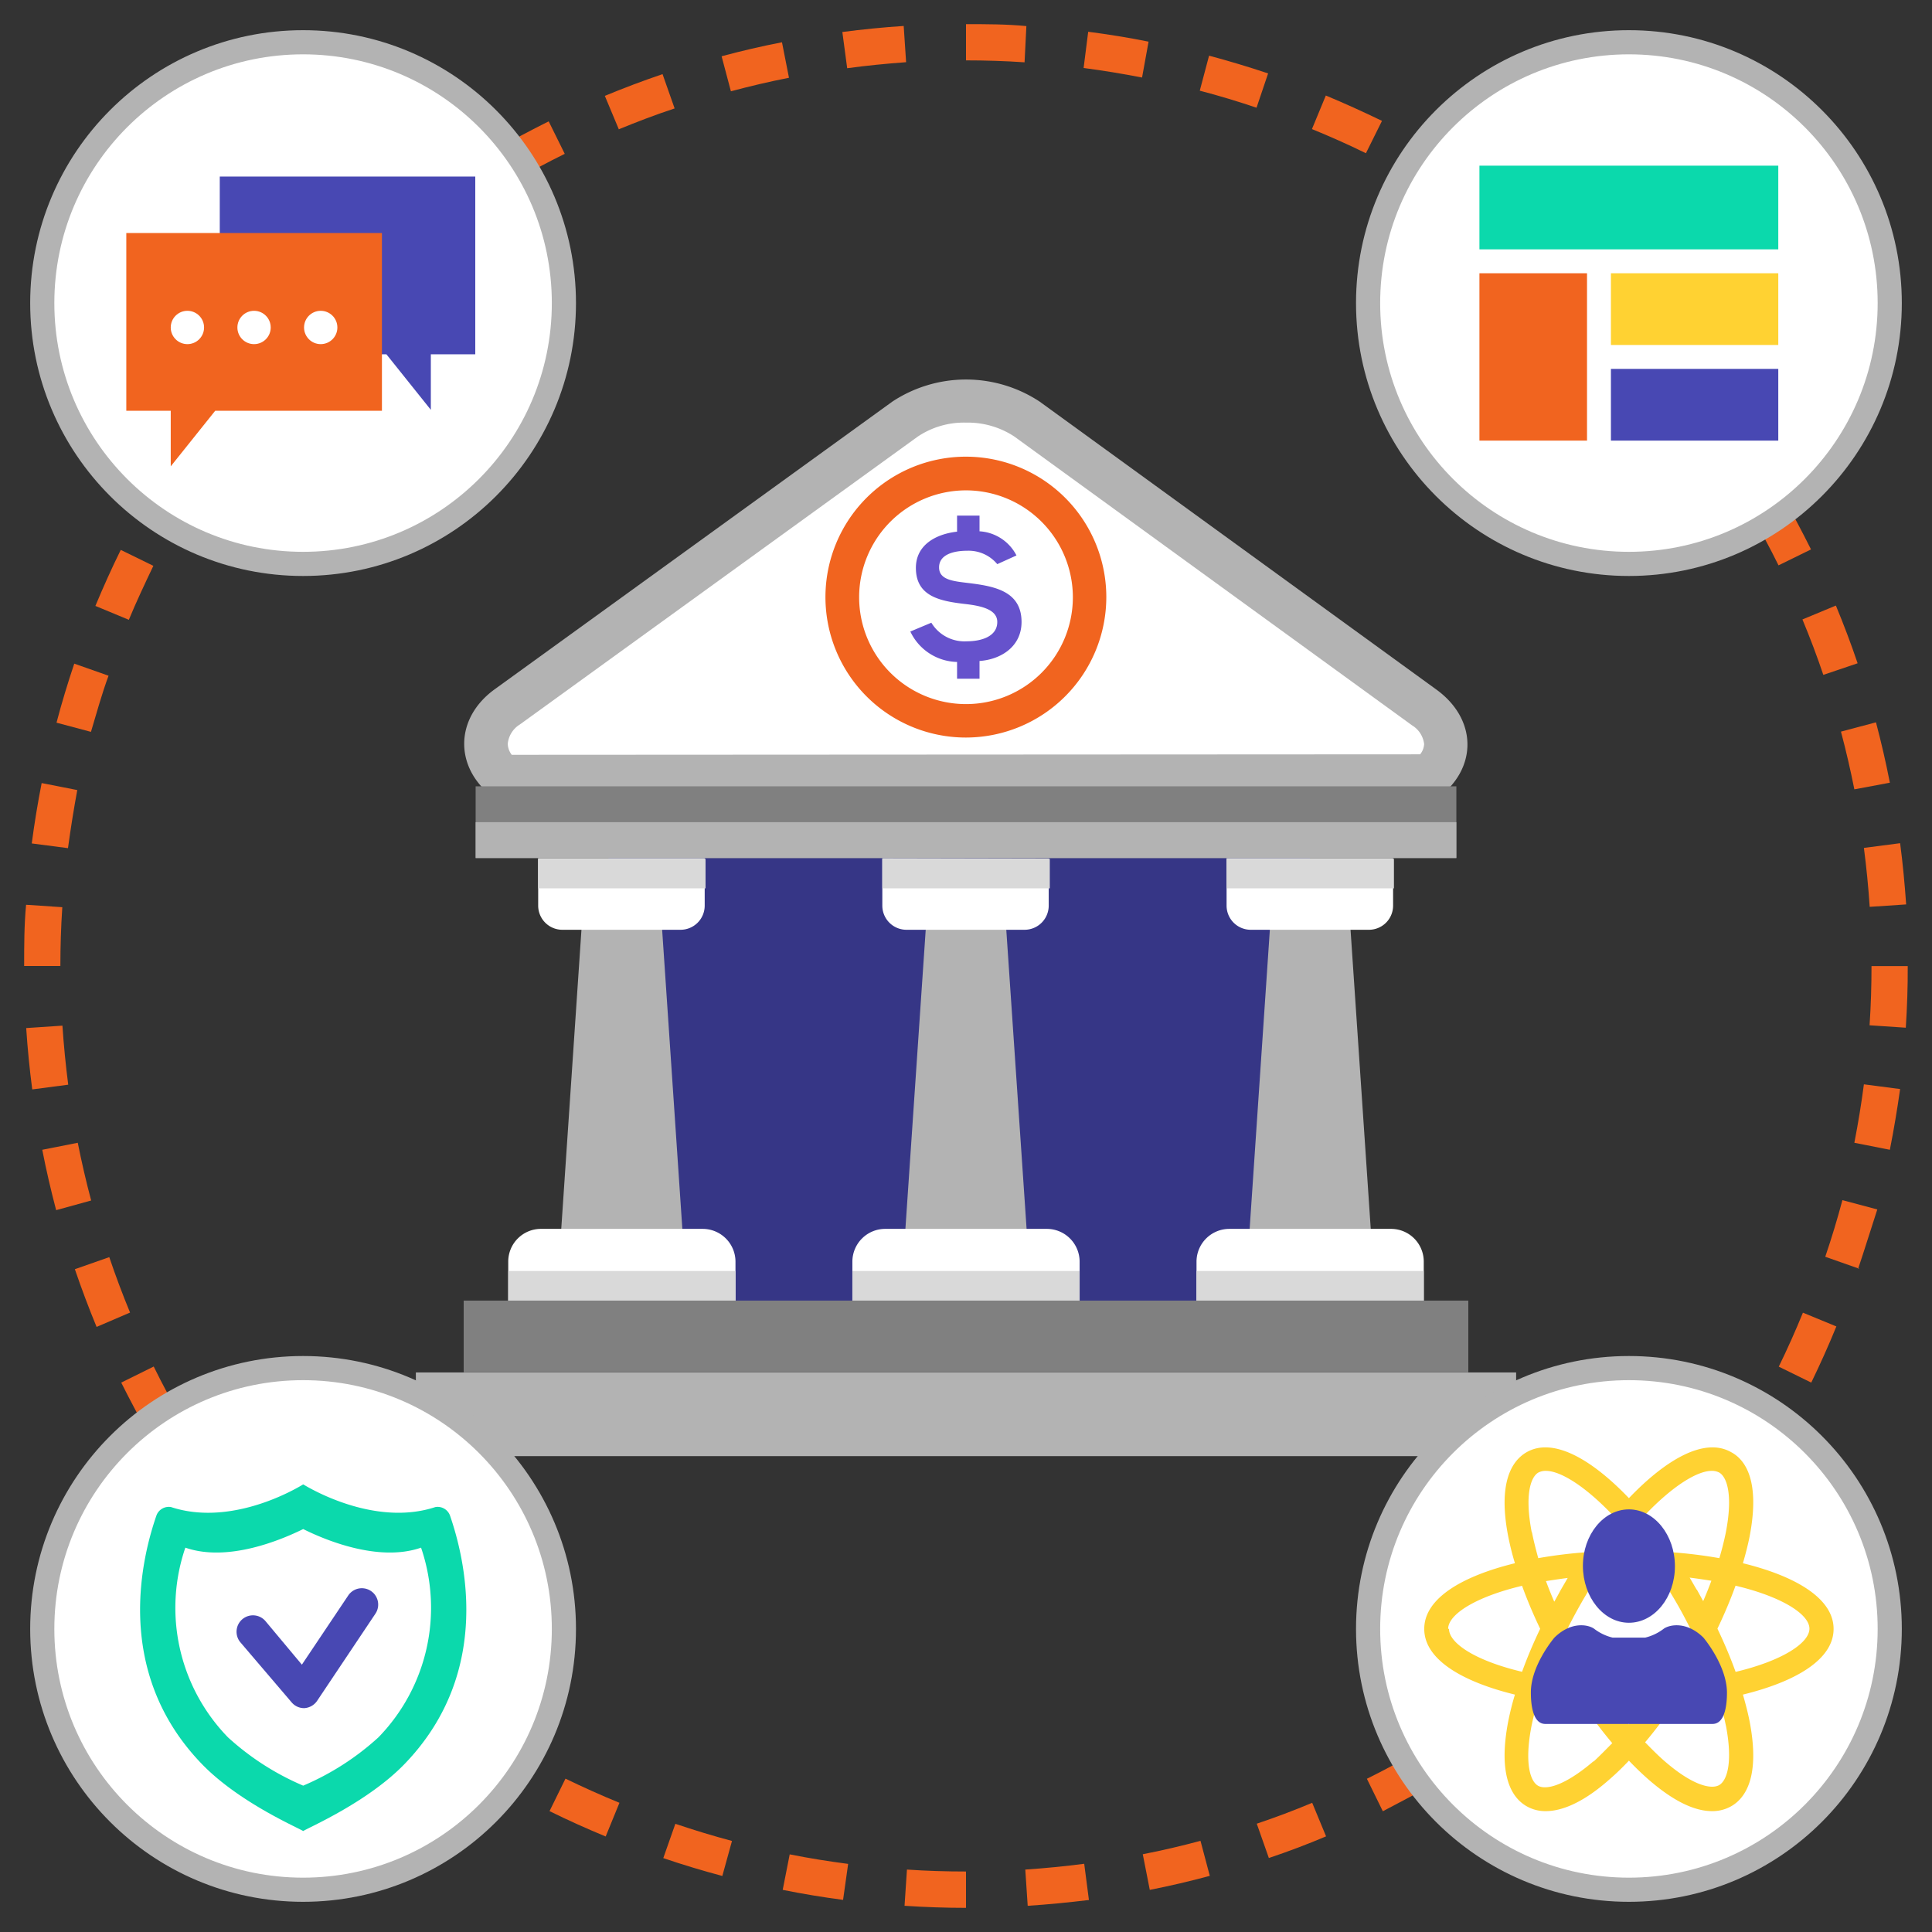 <svg id="Layer_1" data-name="Layer 1" xmlns="http://www.w3.org/2000/svg" viewBox="0 0 160 160"><rect x="0" y="0" width="160" height="160" fill="#333333" stroke="none"/><defs><style>.cls-1{fill:#f1641f;}.cls-2{fill:#363686;}.cls-3{fill:#b3b3b3;}.cls-4,.cls-8{fill:#fff;}.cls-5{fill:#d9d9d9;}.cls-6{fill:#6652cc;}.cls-7{fill:gray;}.cls-8{stroke:#b3b3b3;stroke-miterlimit:10;stroke-width:2px;}.cls-9{fill:#4848b3;}.cls-10{fill:#cc3029;}.cls-11{fill:#0bd9ac;}.cls-12{fill:#ffd232;}</style></defs><title>Artboard 1</title><path class="cls-1" d="M80,158h0c-1.69,0-3.41-.06-5.09-.17l.2-3c1.61.11,3.26.16,4.89.16Zm5.11-.17-.2-3c1.62-.11,3.27-.27,4.88-.48l.39,3C88.51,157.55,86.81,157.72,85.12,157.83Zm-15.29-.49c-1.67-.22-3.37-.5-5-.83l.58-2.94c1.6.32,3.23.58,4.84.79Zm25.4-.83-.58-2.95c1.6-.31,3.21-.69,4.78-1.11l.77,2.9C98.57,155.79,96.9,156.18,95.23,156.51Zm-35.4-1.15c-1.64-.44-3.28-.93-4.89-1.48l1-2.84c1.54.52,3.12,1,4.69,1.42Zm45.26-1.49-1-2.84c1.55-.52,3.09-1.1,4.59-1.73l1.15,2.78C108.31,152.72,106.7,153.33,105.09,153.87Zm-54.92-1.78c-1.57-.65-3.13-1.35-4.65-2.1l1.32-2.69c1.46.71,3,1.4,4.47,2ZM114.52,150l-1.32-2.69c1.45-.72,2.9-1.5,4.32-2.32l1.5,2.6C117.55,148.41,116,149.22,114.52,150ZM41,147.58c-1.48-.85-2.93-1.75-4.33-2.69l1.67-2.5c1.34.9,2.74,1.78,4.16,2.59Zm82.34-2.72-1.67-2.5c1.35-.9,2.69-1.86,4-2.86l1.83,2.38C126.15,142.92,124.76,143.92,123.36,144.86Zm-90.82-3c-1.33-1-2.66-2.12-3.94-3.24l2-2.25c1.23,1.08,2.5,2.12,3.79,3.11Zm98.91-3.28-2-2.25c1.21-1.07,2.41-2.2,3.56-3.35l2.14,2.11h0C134,136.35,132.71,137.52,131.45,138.63ZM24.88,135.18l0,0c-1.19-1.18-2.35-2.42-3.47-3.69l2.26-2c1.07,1.22,2.19,2.41,3.33,3.55Zm113.78-3.76-2.25-2c1.07-1.23,2.12-2.5,3.11-3.79l2.38,1.82C140.87,128.82,139.78,130.14,138.66,131.42Zm-120.52-3.9c-1-1.34-2-2.74-3-4.14l2.49-1.67c.9,1.35,1.87,2.69,2.86,4Zm126.73-4.19-2.49-1.67c.91-1.35,1.78-2.75,2.59-4.16l2.6,1.5C146.72,120.47,145.82,121.92,144.87,123.33ZM12.45,119c-.84-1.46-1.66-3-2.41-4.5l2.69-1.33c.72,1.47,1.5,2.92,2.32,4.33ZM150,114.5l-2.69-1.32c.72-1.47,1.4-3,2-4.47l2.77,1.14C151.44,111.42,150.73,113,150,114.5Zm-142-4.61c-.65-1.57-1.25-3.17-1.8-4.78l2.85-1c.52,1.54,1.1,3.09,1.72,4.59Zm146-4.81-2.84-1c.52-1.53,1-3.11,1.42-4.69l2.89.77C154.92,101.84,154.42,103.48,153.88,105.08ZM4.65,100.22c-.43-1.63-.82-3.3-1.15-5l2.94-.58c.32,1.6.69,3.21,1.11,4.78Zm151.86-5-2.94-.58c.31-1.6.58-3.23.79-4.84l3,.39C157.12,91.87,156.84,93.56,156.51,95.22Zm-153.84-5c-.22-1.68-.39-3.39-.5-5.08l3-.2c.11,1.63.27,3.27.48,4.89Zm155.16-5.11-3-.2c.11-1.63.16-3.28.16-4.9h3C158,81.7,157.94,83.41,157.83,85.11ZM2,80v0c0-1.68,0-3.38.16-5.07l3,.2C5.05,76.75,5,78.39,5,80ZM154.84,75.1c-.11-1.64-.27-3.28-.48-4.88l3-.39c.22,1.67.38,3.37.5,5.07ZM5.63,70.24l-3-.39c.22-1.68.5-3.38.82-5l2.95.58C6.11,67,5.85,68.62,5.63,70.24Zm147.94-4.87c-.32-1.6-.69-3.21-1.11-4.78l2.9-.77c.43,1.63.82,3.3,1.15,5Zm-146-4.75-2.89-.77c.43-1.64.93-3.28,1.47-4.89l2.84,1C8.43,57.47,8,59.05,7.53,60.62ZM151,55.89c-.52-1.54-1.1-3.08-1.73-4.59l2.77-1.15c.65,1.57,1.26,3.18,1.8,4.78ZM10.67,51.33,7.9,50.18c.65-1.56,1.35-3.12,2.1-4.64l2.7,1.32C12,48.33,11.29,49.83,10.67,51.33Zm136.62-4.51c-.72-1.46-1.5-2.91-2.32-4.32l2.6-1.5c.85,1.46,1.66,3,2.41,4.5ZM15,42.54,12.41,41c.84-1.47,1.75-2.93,2.69-4.34l2.5,1.67C16.69,39.72,15.82,41.12,15,42.54Zm127.37-4.21c-.91-1.36-1.88-2.7-2.87-4l2.38-1.83c1,1.34,2,2.74,3,4.15ZM20.45,34.39l-2.37-1.83c1-1.34,2.12-2.67,3.23-4l2.26,2C22.5,31.82,21.45,33.09,20.45,34.39Zm115.94-3.84c-1.07-1.22-2.2-2.42-3.36-3.58l1.44-1.52.67-.62q1.83,1.83,3.5,3.74ZM27,27,24.8,24.89l.06-.06c1.18-1.17,2.41-2.33,3.66-3.43l2,2.25C29.3,24.71,28.11,25.82,27,27Zm102.42-3.41c-1.22-1.08-2.5-2.12-3.79-3.12l1.83-2.38c1.34,1,2.67,2.12,3.94,3.24Zm-95.1-3-1.83-2.38c1.34-1,2.74-2,4.15-3l1.67,2.49C36.92,18.57,35.58,19.53,34.29,20.53Zm87.32-3c-1.35-.9-2.75-1.77-4.16-2.58l1.5-2.6c1.46.84,2.92,1.75,4.33,2.69ZM42.44,15.06l-1.5-2.6c1.46-.85,3-1.66,4.5-2.41l1.33,2.69C45.31,13.46,43.85,14.24,42.44,15.06Zm70.68-2.37c-1.46-.72-3-1.4-4.47-2l1.15-2.78c1.56.65,3.12,1.36,4.65,2.1Zm-61.88-2L50.09,7.94c1.57-.65,3.18-1.26,4.78-1.8l1,2.84C54.29,9.5,52.75,10.09,51.24,10.71Zm52.82-1.77c-1.54-.52-3.12-1-4.7-1.41l.77-2.9c1.64.44,3.28.93,4.89,1.47ZM60.53,7.56l-.77-2.9c1.63-.44,3.3-.83,5-1.16l.58,2.94C63.71,6.76,62.1,7.14,60.53,7.56ZM94.58,6.42c-1.6-.31-3.23-.58-4.84-.79l.38-3c1.69.22,3.38.49,5,.82ZM70.16,5.65l-.4-3c1.68-.22,3.39-.39,5.08-.5l.2,3C73.41,5.27,71.77,5.43,70.16,5.65Zm14.69-.49C83.24,5.05,81.61,5,80,5l0-3h0c1.67,0,3.37,0,5,.16Z"/><rect class="cls-2" x="50.39" y="63.45" width="58.09" height="47.74"/><path class="cls-3" d="M41,66.14H119c3.37-2.44,3.37-6.52,0-9L86.1,33.26a11.08,11.08,0,0,0-12.2,0L41,57.06C37.59,59.5,37.59,63.7,41,66.14Z"/><path class="cls-4" d="M42.38,62.51a1.57,1.57,0,0,1-.33-.91,2.12,2.12,0,0,1,1-1.6L76,36.16A6.86,6.86,0,0,1,80,35a7,7,0,0,1,4,1.15l32.94,23.92a2.1,2.1,0,0,1,1,1.54,1.47,1.47,0,0,1-.33.86Z"/><polygon class="cls-3" points="54.77 76.02 51.5 76.02 48.22 76.02 46.28 104.74 51.5 104.74 56.71 104.74 54.77 76.02"/><path class="cls-4" d="M60.91,107.71v-3.23a2.72,2.72,0,0,0-2.72-2.71H44.8a2.71,2.71,0,0,0-2.71,2.71v3.23Z"/><path class="cls-4" d="M44.57,71.07s0,0,0,.05V75a2,2,0,0,0,2,2h9.79a2,2,0,0,0,2-2V71.12s0,0,0-.05Z"/><rect class="cls-5" x="44.56" y="71.12" width="13.87" height="2.45"/><rect class="cls-5" x="42.09" y="105.26" width="18.82" height="2.45"/><polygon class="cls-3" points="83.27 76.02 80 76.02 76.73 76.02 74.78 104.74 80 104.74 85.22 104.74 83.27 76.02"/><path class="cls-4" d="M73.07,71.07V75a2,2,0,0,0,2,2h9.78a2,2,0,0,0,2-2v-3.9Z"/><path class="cls-4" d="M89.41,107.71v-3.23a2.72,2.72,0,0,0-2.72-2.71H73.31a2.72,2.72,0,0,0-2.72,2.71v3.23Z"/><rect class="cls-5" x="73.07" y="71.12" width="13.87" height="2.45"/><rect class="cls-5" x="70.59" y="105.26" width="18.82" height="2.45"/><polygon class="cls-3" points="111.78 76.02 108.5 76.02 105.23 76.02 103.29 104.74 108.5 104.74 113.72 104.74 111.78 76.02"/><path class="cls-4" d="M101.58,71.07s0,0,0,.05V75a2,2,0,0,0,2,2h9.79a2,2,0,0,0,2-2V71.12s0,0,0-.05Z"/><path class="cls-4" d="M117.91,107.71v-3.23a2.71,2.71,0,0,0-2.71-2.71H101.81a2.72,2.72,0,0,0-2.72,2.71v3.23Z"/><rect class="cls-5" x="101.57" y="71.12" width="13.87" height="2.45"/><rect class="cls-5" x="99.09" y="105.26" width="18.82" height="2.45"/><path class="cls-1" d="M80,61.08A11.63,11.63,0,1,1,91.62,49.46,11.64,11.64,0,0,1,80,61.08Zm0-20.47a8.85,8.85,0,1,0,8.85,8.85A8.86,8.86,0,0,0,80,40.61Z"/><path class="cls-6" d="M82.59,46.72a3.09,3.09,0,0,0-2.48-1.11c-1.22,0-2.34.35-2.34,1.38s1.16,1.14,2.4,1.29c2.14.26,4.43.65,4.43,3.23,0,2-1.65,3.1-3.48,3.23v1.47H79.26V54.82a4.39,4.39,0,0,1-3.87-2.52l1.74-.73a3.2,3.2,0,0,0,2.92,1.54c1.32,0,2.54-.45,2.54-1.6,0-1-1.22-1.32-2.58-1.48-2.1-.24-4.16-.6-4.16-3,0-1.93,1.7-2.81,3.41-3V42.7h1.86V44a3.69,3.69,0,0,1,3.06,2Z"/><rect class="cls-7" x="39.39" y="65.12" width="81.22" height="5.94"/><rect class="cls-3" x="34.44" y="113.66" width="91.12" height="6.93"/><rect class="cls-7" x="38.4" y="107.71" width="83.2" height="5.94"/><rect class="cls-3" x="39.39" y="68.09" width="81.22" height="2.97"/><circle class="cls-8" cx="25.1" cy="25.1" r="21.6"/><polygon class="cls-9" points="18.2 14.62 18.2 29.34 32 29.34 35.68 33.94 35.68 29.34 39.36 29.34 39.36 14.62 18.2 14.62"/><polygon class="cls-1" points="10.46 19.3 10.46 34.02 14.14 34.02 14.14 38.62 17.82 34.02 31.63 34.02 31.63 19.3 10.46 19.3"/><circle class="cls-4" cx="15.52" cy="27.12" r="1.38"/><circle class="cls-4" cx="21.04" cy="27.12" r="1.38"/><circle class="cls-4" cx="26.56" cy="27.12" r="1.38"/><circle class="cls-8" cx="25.1" cy="134.9" r="21.6"/><path class="cls-10" d="M25.09,151.67h0S25.09,151.67,25.09,151.67Z"/><path class="cls-11" d="M37.27,125.52a1.09,1.09,0,0,0-1.22-.71c-4.47,1.47-9.29-.89-10.94-1.88l0,0v0c-1.65,1-6.47,3.35-10.94,1.88a1.09,1.09,0,0,0-1.22.71c-1.08,3.14-3.73,12.79,3.75,20.55,3.07,3.19,8,5.3,8.41,5.57v0l0,0c.39-.27,5.34-2.38,8.41-5.57C41,138.31,38.35,128.66,37.27,125.52Z"/><path class="cls-10" d="M25.11,151.67s0,0,0,0Z"/><path class="cls-4" d="M34.87,128.17c-3.54,1.23-8-.66-9.76-1.54l0,0v0c-1.79.88-6.22,2.77-9.76,1.54a15.39,15.39,0,0,0,3.53,15.71,22,22,0,0,0,6.23,4v0l0,0a22,22,0,0,0,6.23-4A15.39,15.39,0,0,0,34.87,128.17Z"/><path class="cls-9" d="M25.15,141.46a1.34,1.34,0,0,1-1-.48L19.9,136A1.35,1.35,0,0,1,22,134.27L25,137.86l3.84-5.73a1.35,1.35,0,1,1,2.25,1.51l-4.83,7.22a1.38,1.38,0,0,1-1.05.6Z"/><circle class="cls-8" cx="134.9" cy="25.1" r="21.6"/><rect class="cls-11" x="122.52" y="13.72" width="24.75" height="6.93"/><rect class="cls-12" x="133.41" y="22.63" width="13.86" height="5.94"/><rect class="cls-9" x="133.41" y="30.55" width="13.86" height="5.94"/><rect class="cls-1" x="122.52" y="22.63" width="8.91" height="13.86"/><circle class="cls-8" cx="134.9" cy="134.9" r="21.6"/><path class="cls-12" d="M151.85,134.9c0-2.54-3.18-4.38-7.51-5.44.22-.75.41-1.49.55-2.19.89-4.59-.33-6.37-1.51-7-2.21-1.27-5.4.58-8.48,3.8-3.08-3.22-6.27-5.07-8.48-3.8-1.18.68-2.4,2.46-1.51,7,.14.7.32,1.44.55,2.19-4.33,1.06-7.51,2.89-7.51,5.44s3.18,4.38,7.51,5.44c-.23.75-.41,1.49-.55,2.19-.89,4.59.33,6.37,1.51,7.05a3.12,3.12,0,0,0,1.6.41c1.24,0,3-.62,5.26-2.62q.81-.7,1.62-1.56.81.85,1.62,1.56c2.3,2,4,2.62,5.26,2.62a3.15,3.15,0,0,0,1.6-.41c1.18-.68,2.4-2.46,1.51-7.05-.14-.7-.33-1.44-.55-2.19C148.67,139.28,151.85,137.45,151.85,134.9Zm-10.09-13.09a1.32,1.32,0,0,1,.62.14c.65.38,1.14,1.88.55,4.94-.14.69-.32,1.41-.54,2.15a38.51,38.51,0,0,0-3.83-.48c-.75-1.09-1.53-2.12-2.34-3.08C138.53,123.05,140.56,121.81,141.76,121.81Zm-.69,15.36c.25.57.47,1.14.68,1.69-.58.1-1.17.18-1.8.26.19-.32.39-.64.58-1S140.89,137.5,141.07,137.17Zm-2.27,0c-.44.75-.89,1.47-1.35,2.17-.82.05-1.66.08-2.55.08s-1.73,0-2.55-.08c-.46-.7-.91-1.42-1.35-2.17s-.83-1.5-1.21-2.25c.38-.75.78-1.5,1.21-2.25s.89-1.49,1.34-2.17c.82,0,1.67-.08,2.56-.08s1.74,0,2.56.08c.45.68.89,1.4,1.34,2.17s.83,1.5,1.21,2.25C139.63,135.65,139.23,136.4,138.8,137.15ZM136,141.38c-.37.5-.74,1-1.12,1.42-.38-.45-.75-.92-1.12-1.42l1.12,0Zm-6.75-3.23c.19.33.39.65.58,1-.63-.08-1.22-.16-1.8-.26.21-.55.43-1.12.68-1.69C128.91,137.5,129.08,137.83,129.27,138.15Zm-.54-5.52c-.25-.57-.47-1.13-.68-1.69.58-.09,1.17-.18,1.8-.26l-.58,1C129.08,132,128.91,132.3,128.73,132.63Zm5.05-4.21c.37-.51.75-1,1.12-1.44.37.45.75.93,1.12,1.44l-1.12,0Zm6.75,3.23-.58-1c.63.08,1.22.17,1.8.26-.21.56-.43,1.12-.68,1.69C140.89,132.3,140.72,132,140.53,131.65Zm-13.66-4.76c-.59-3.06-.1-4.56.55-4.94a1.32,1.32,0,0,1,.62-.14c1.2,0,3.23,1.24,5.54,3.67-.81,1-1.59,2-2.34,3.08a38.51,38.51,0,0,0-3.83.48C127.19,128.3,127,127.57,126.87,126.89Zm-6.92,8c0-1.17,2.21-2.63,6.12-3.56.42,1.16.92,2.35,1.5,3.56-.58,1.21-1.08,2.4-1.5,3.56C122.16,137.53,120,136.07,120,134.9Zm12,11c-2.35,2-3.89,2.37-4.55,2s-1.14-1.88-.55-4.94c.14-.68.32-1.41.54-2.15a38.31,38.31,0,0,0,3.82.48,37,37,0,0,0,2.33,3.08C133,144.88,132.5,145.4,132,145.86Zm11-3c.59,3.06.1,4.56-.55,4.94s-2.2.05-4.55-2c-.53-.46-1.06-1-1.59-1.54a37,37,0,0,0,2.33-3.08,38.31,38.31,0,0,0,3.82-.48C142.61,141.5,142.79,142.23,142.93,142.91Zm.8-4.45c-.42-1.16-.92-2.35-1.5-3.56.58-1.21,1.08-2.4,1.5-3.56,3.91.93,6.12,2.39,6.12,3.56S147.64,137.53,143.73,138.46Z"/><path class="cls-9" d="M134.9,134.39c2.1,0,3.81-2.09,3.81-4.68S137,125,134.9,125s-3.81,2.1-3.81,4.68S132.79,134.39,134.9,134.39Z"/><path class="cls-9" d="M141.07,135.62c-1.4-1.38-2.81-1.07-3.28-.74a4.1,4.1,0,0,1-1.54.74h-2.7a4.1,4.1,0,0,1-1.54-.74c-.47-.33-1.88-.64-3.28.74,0,0-1.95,2.27-1.95,4.54,0,1.34.27,2.61,1.2,2.61h13.84c.93,0,1.2-1.27,1.2-2.61C143,137.89,141.07,135.62,141.07,135.62Z"/></svg>